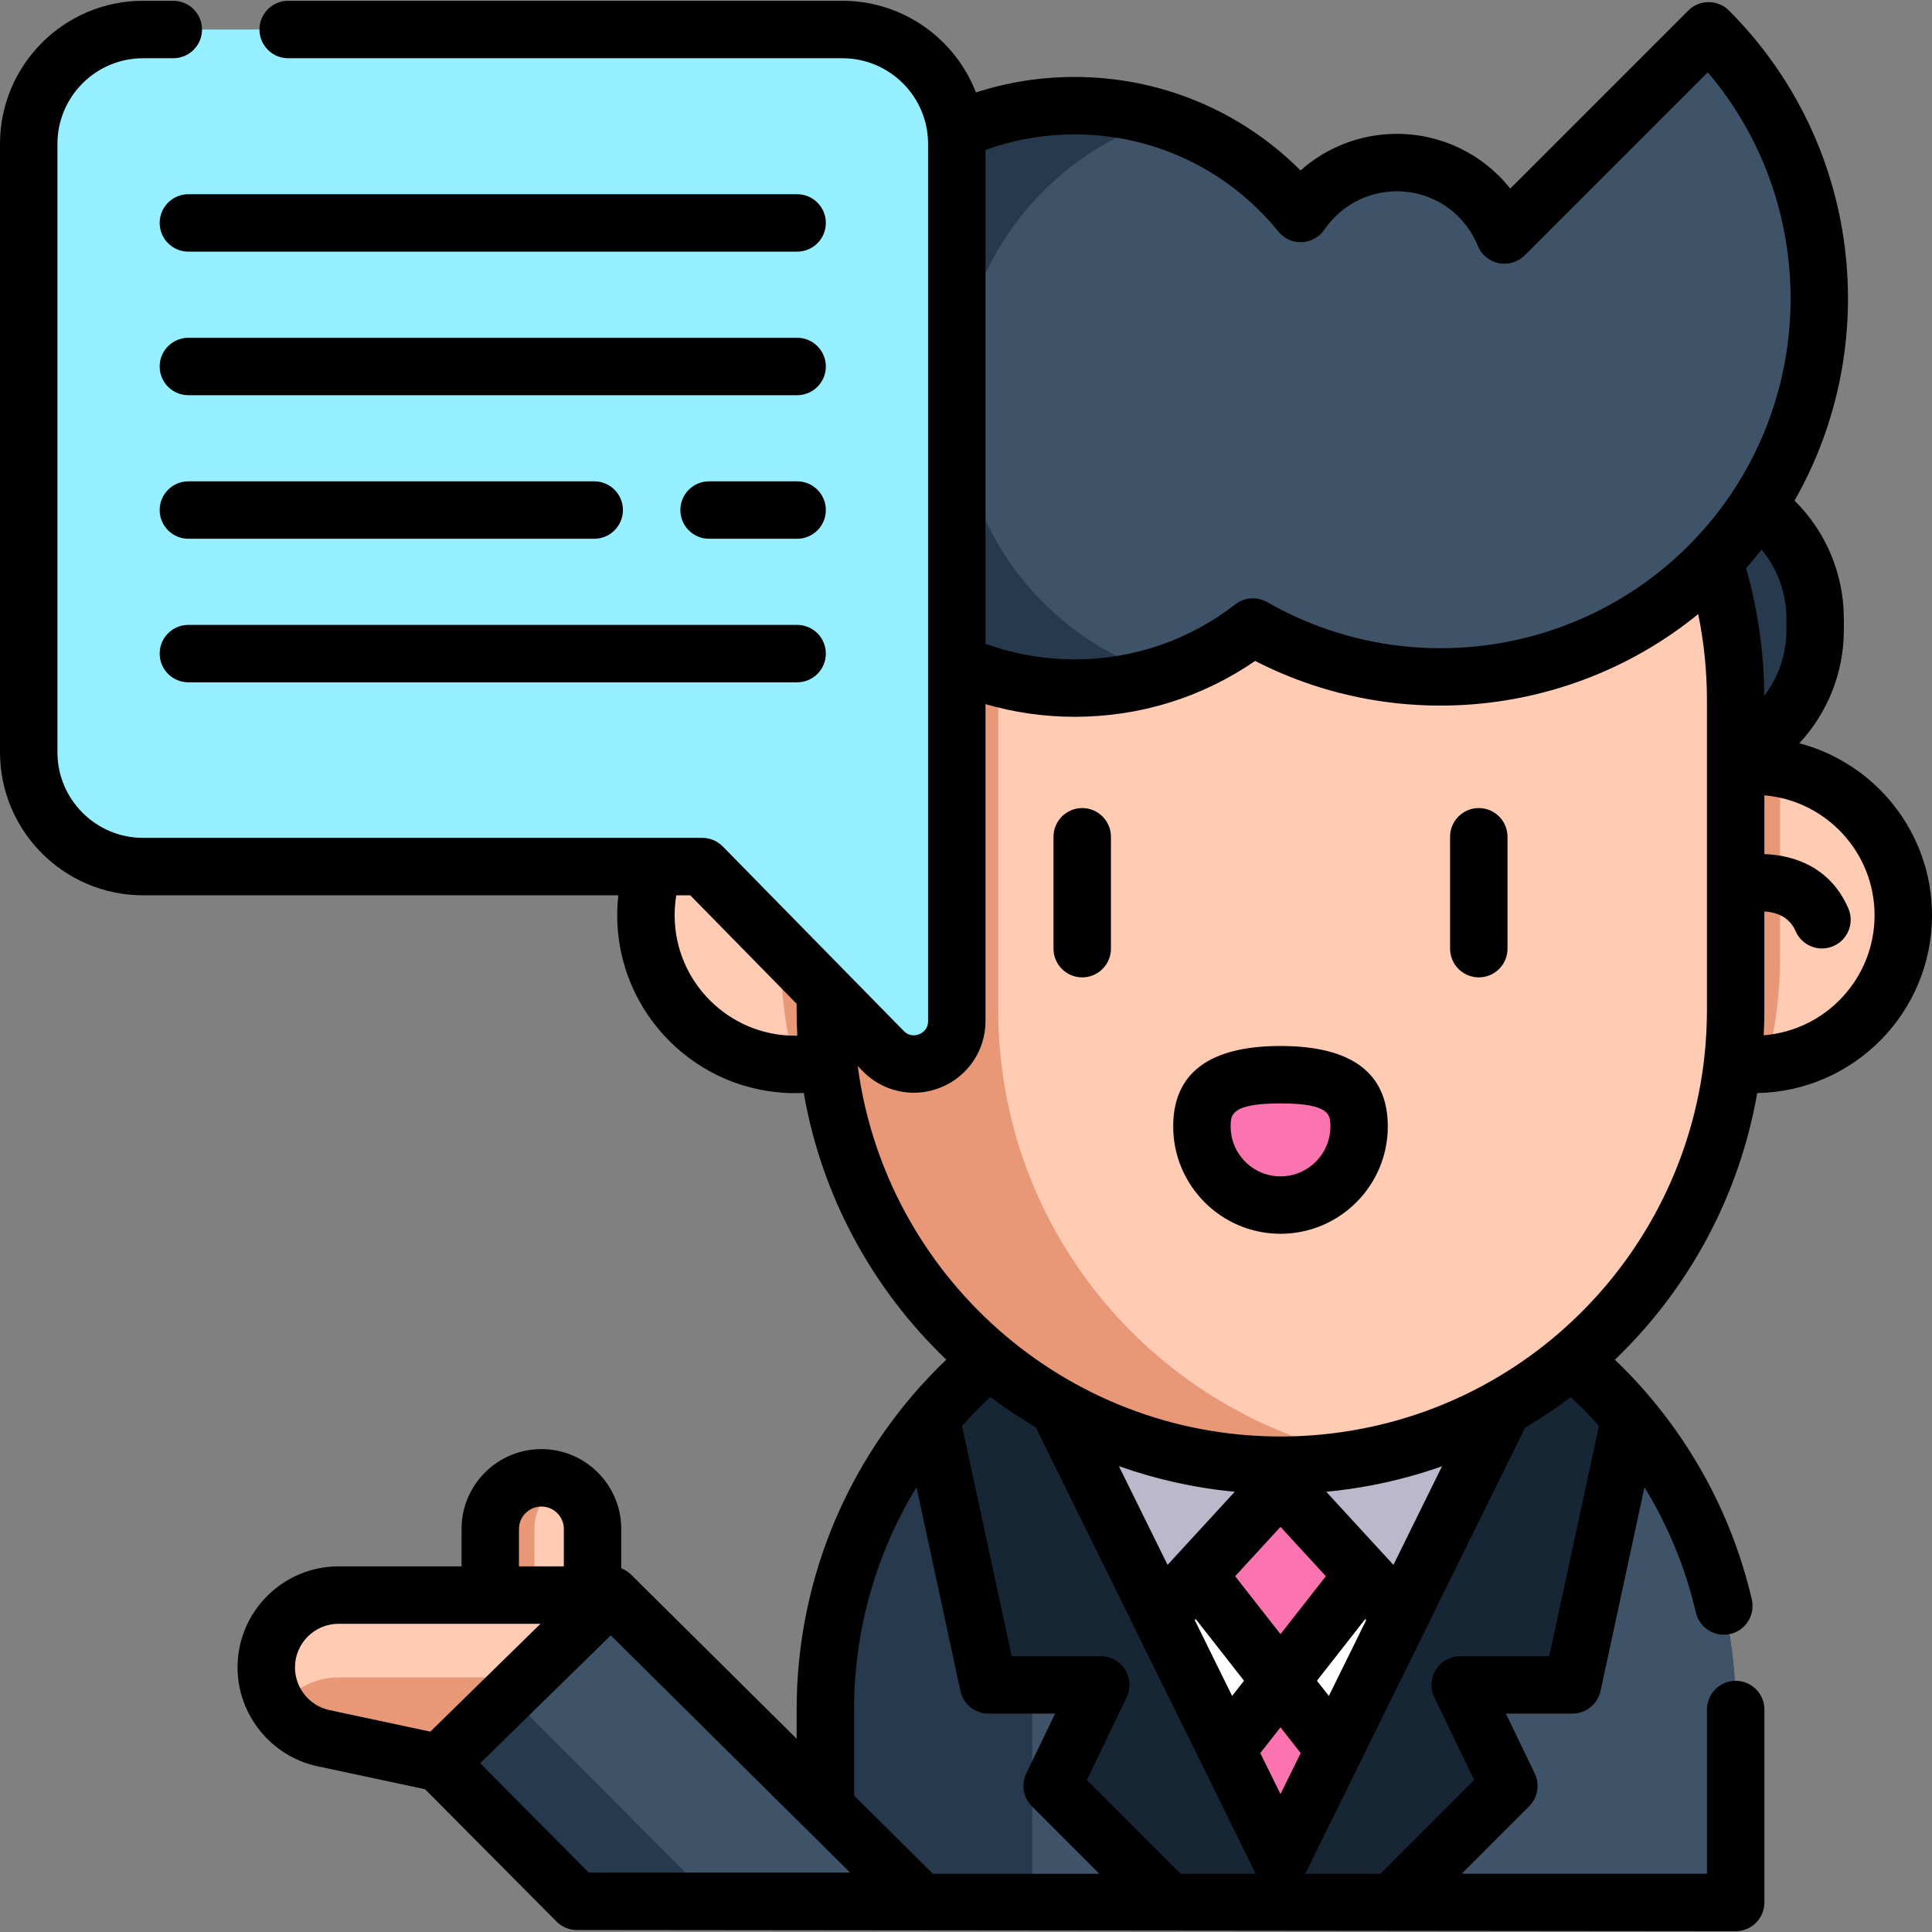 <?xml version="1.0" encoding="iso-8859-1"?>
<!-- Generator: Adobe Illustrator 19.0.0, SVG Export Plug-In . SVG Version: 6.00 Build 0)  -->
<svg xmlns="http://www.w3.org/2000/svg" xmlns:xlink="http://www.w3.org/1999/xlink" version="1.1" id="Layer_1" x="0px" y="0px" viewBox="0 0 504.587 504.587" style="enable-background:new 0 0 504.587 504.587;" xml:space="preserve" width="512" height="512">
<rect x="0" y="0" width="504.587" height="504.587" fill="#808080" stroke="none"/>
<g>
	<g>
		<path style="fill:#27394C;" d="M230.55,125.754h207.768c19.741,0,35.744,16.003,35.744,35.744v3.151    c0,19.741-16.003,35.744-35.744,35.744H230.55c-19.741,0-35.744-16.003-35.744-35.744v-3.151    C194.806,141.757,210.809,125.754,230.55,125.754z"/>
		<path style="fill:#FFCBB3;" d="M497.09,239.044c0,20.455-15.753,37.218-35.784,38.821c-1.045,0.089-2.107,0.133-3.17,0.133    c-2.727,0-5.384-0.275-7.952-0.815H215.561c-2.568,0.54-5.225,0.815-7.952,0.815h-0.027    c-21.509-0.018-38.927-17.444-38.927-38.953c0-20.278,15.496-36.934,35.296-38.768c1.204-0.124,2.426-0.177,3.657-0.177    c1.638,0,3.241,0.097,4.826,0.292h240.876c1.585-0.195,3.188-0.292,4.826-0.292c2.311,0,4.578,0.204,6.774,0.593    C483.197,203.889,497.09,219.846,497.09,239.044z"/>
		<path style="fill:#E89876;" d="M464.911,200.692v49.34c0,9.581-1.248,18.906-3.604,27.832c-1.045,0.089-2.107,0.133-3.17,0.133    c-2.727,0-5.384-0.275-7.952-0.815H215.561c-2.568,0.54-5.225,0.815-7.952,0.815h-0.027c-2.373-8.97-3.63-18.33-3.63-27.964    v-49.757c1.204-0.124,2.426-0.177,3.657-0.177c1.638,0,3.241,0.097,4.826,0.292h240.876c1.585-0.195,3.188-0.292,4.826-0.292    C460.448,200.099,462.715,200.303,464.911,200.692z"/>
		<path style="fill:#27394C;" d="M453.309,446.483v50.394h-237.75v-50.394c0-65.652,53.219-118.879,118.871-118.879    c9.289,0,18.33,1.071,27.008,3.082c21.987,5.109,41.628,16.32,57.053,31.737C440,383.939,453.309,413.657,453.309,446.483z"/>
		<path style="fill:#3E5268;" d="M453.309,446.483v50.394H269.575v-50.394c0-56.363,39.228-103.569,91.863-115.798    c21.987,5.109,41.628,16.32,57.053,31.737C440,383.939,453.309,413.657,453.309,446.483z"/>
		<polyline style="fill:#FFFFFF;" points="276.378,367.723 334.43,485.528 392.482,367.723   "/>
		<polyline style="fill:#FC74AF;" points="283.405,373.782 334.43,438.958 385.455,373.782   "/>
		<polyline style="fill:#BBB8CC;" points="392.282,368.137 365.813,421.848 334.431,387.686 334.433,387.686 303.051,421.848     276.582,368.137   "/>
		<path style="fill:#172635;" d="M334.433,485.528v11.35h-29.2l-30.44-30.44l12.71-26.39h-29.33l-15.03-69.69    c6.9-8.29,14.92-15.61,23.82-21.75L334.433,485.528z"/>
		<path style="fill:#172635;" d="M334.427,485.528v11.35h29.2l30.44-30.44l-12.71-26.39h29.33l15.03-69.69    c-6.9-8.29-14.92-15.61-23.82-21.75L334.427,485.528z"/>
		<path style="fill:#E89876;" d="M453.309,182.84v80.953c0,57.93-41.442,106.181-96.299,116.728    c-7.305,1.408-14.859,2.143-22.58,2.143c-65.652,0-118.871-53.219-118.871-118.871V182.84    c0-65.651,53.219-118.879,118.871-118.879c7.722,0,15.275,0.735,22.58,2.143c23.776,4.569,45.028,16.223,61.481,32.675    C440,120.297,453.309,150.015,453.309,182.84z"/>
		<path style="fill:#FFCBB3;" d="M453.309,182.84v80.953c0,57.93-41.442,106.181-96.299,116.728    c-54.857-10.547-96.299-58.798-96.299-116.728V182.84c0-57.93,41.442-106.19,96.299-116.736    c23.776,4.569,45.028,16.223,61.481,32.675C440,120.297,453.309,150.015,453.309,182.84z"/>
		<path style="fill:#3E5268;" d="M446.242,8.049l-53.33,53.33c-4.517-11.093-15.392-18.921-28.108-18.921    c-10.435,0-19.636,5.269-25.099,13.289c-13.937-17.17-35.204-28.145-59.045-28.145c-42.002,0-76.052,34.05-76.052,76.052    s34.05,76.052,76.052,76.052c17.546,0,33.692-5.958,46.56-15.939c37.768,21.646,86.764,16.361,119.023-15.897    C484.852,109.259,484.852,46.659,446.242,8.049z"/>
		<path style="fill:#27394C;" d="M250.244,103.654c0,34.048,22.377,62.878,53.224,72.566c-7.186,2.268-14.857,3.485-22.81,3.485    c-42.002,0-76.051-34.048-76.051-76.05s34.049-76.05,76.051-76.05c7.953,0,15.607,1.217,22.81,3.485    C272.621,40.776,250.244,69.606,250.244,103.654z"/>
		<polygon style="fill:#FC74AF;" points="348.51,456.948 334.43,485.528 320.35,456.948 334.43,438.958   "/>
		<path style="fill:#FC74AF;" d="M354.959,294.207c0-11.336-9.189-13.524-20.525-13.524c-11.336,0-20.525,2.189-20.525,13.524    c0,11.336,9.189,20.525,20.525,20.525C345.77,314.732,354.959,305.543,354.959,294.207z"/>
		<g>
			<path style="fill:#E89876;" d="M154.762,399.328v32.261h-26.72v-32.261c0-7.38,5.98-13.36,13.36-13.36c2.06,0,4.02,0.47,5.76,1.3     C151.651,389.418,154.762,394.008,154.762,399.328z"/>
			<path style="fill:#FFCBB3;" d="M154.762,399.328v17.26h-15.2v-17.26c0-5.32,3.1-9.91,7.6-12.06     C151.651,389.418,154.762,394.008,154.762,399.328z"/>
			<g>
				<polygon style="fill:#3E5268;" points="114.758,460.428 150.663,496.574 240.244,496.574 159.559,416.588 132.676,442.51           "/>
				<path style="fill:#FFCBB3;" d="M159.56,416.595l-21.98,21.5l-22.82,22.33l-30.27-6.45c-4.36-0.93-8.1-3.32-10.75-6.6      c-0.29-0.36-0.58-0.74-0.84-1.13c-2.13-3.07-3.36-6.8-3.36-10.76c0-10.43,8.46-18.89,18.9-18.89H159.56z"/>
				<path style="fill:#E89876;" d="M137.58,438.095l-22.82,22.33l-30.27-6.45c-4.36-0.93-8.1-3.32-10.75-6.6      c-0.29-0.36-0.58-0.74-0.84-1.13c3.4-4.93,9.09-8.15,15.54-8.15H137.58z"/>
				<polygon style="fill:#27394C;" points="114.758,460.428 150.663,496.574 186.5,496.574 132.676,442.51     "/>
			</g>
		</g>
		<g>
			<path style="fill:#96EFFF;" d="M7.5,37.575v158.889c0,16.494,13.371,29.866,29.866,29.866h146.061l47.262,48.188     c7.025,7.163,19.2,2.189,19.2-7.844v-40.344V37.575c0-16.494-13.371-29.866-29.866-29.866H37.366     C20.871,7.709,7.5,21.081,7.5,37.575z"/>
		</g>
	</g>
	<g>
		<path d="M282.646,255.264c4.142,0,7.5-3.358,7.5-7.5v-29.22c0-4.142-3.358-7.5-7.5-7.5s-7.5,3.358-7.5,7.5v29.22    C275.146,251.906,278.504,255.264,282.646,255.264z"/>
		<path d="M386.222,255.264c4.142,0,7.5-3.358,7.5-7.5v-29.22c0-4.142-3.358-7.5-7.5-7.5s-7.5,3.358-7.5,7.5v29.22    C378.722,251.906,382.08,255.264,386.222,255.264z"/>
		<path d="M458.936,285.478c25.245-0.431,45.652-21.088,45.652-46.433c0-21.535-14.737-39.689-34.656-44.922    c7.321-7.876,11.628-18.37,11.628-29.474v-3.15c0-11.634-4.724-22.697-12.876-30.756c23.197-40.613,17.49-93.369-17.138-127.997    c-2.929-2.929-7.678-2.929-10.606,0l-46.503,46.502c-7.054-8.907-17.852-14.289-29.634-14.289c-9.371,0-18.28,3.467-25.135,9.558    c-15.601-15.613-36.665-24.418-59.004-24.418c-8.865,0-17.502,1.362-25.777,4.054c-5.405-13.99-18.989-23.943-34.862-23.943    H75.264c-4.142,0-7.5,3.358-7.5,7.5s3.358,7.5,7.5,7.5h144.759c12.332,0,22.365,10.033,22.365,22.366v229.099    c0,2.244-1.61,3.145-2.302,3.427c-0.691,0.283-2.472,0.767-4.043-0.835l-47.262-48.188c-1.411-1.438-3.34-2.249-5.354-2.249    H37.366C25.033,218.829,15,208.796,15,196.464V37.575c0-12.333,10.033-22.366,22.366-22.366h7.896c4.142,0,7.5-3.358,7.5-7.5    s-3.358-7.5-7.5-7.5h-7.896C16.762,0.209,0,16.971,0,37.575v158.889c0,20.603,16.762,37.365,37.366,37.365h124.136    c-0.194,1.727-0.3,3.467-0.3,5.219c0,25.613,20.837,46.45,46.45,46.45c0.757,0,1.513-0.022,2.267-0.058    c4.706,27.161,18.108,51.379,37.23,69.666c-24.936,23.811-39.087,56.65-39.087,91.382v7.617l-43.223-42.841    c-0.76-0.753-1.643-1.306-2.582-1.668v-10.273c0-11.501-9.356-20.857-20.857-20.857s-20.857,9.357-20.857,20.857v9.767H88.436    c-14.556,0-26.398,11.842-26.398,26.398c0,12.377,8.786,23.235,20.891,25.817l28.082,5.991l34.333,34.562    c1.408,1.417,3.323,2.214,5.321,2.214l302.648,0.304c4.142,0,7.5-3.358,7.5-7.5v-50.39c0-4.142-3.358-7.5-7.5-7.5    s-7.5,3.358-7.5,7.5v42.89h-64.075l17.638-17.637c2.254-2.253,2.837-5.685,1.454-8.557l-7.528-15.635h17.386    c3.533,0,6.587-2.466,7.332-5.919l11.473-53.206c6.175,10.089,10.726,21.118,13.425,32.719c0.806,3.463,3.889,5.802,7.298,5.802    c0.563,0,1.134-0.064,1.706-0.197c4.034-0.939,6.544-4.97,5.605-9.005c-5.333-22.921-16.997-43.886-33.731-60.629    c-0.665-0.665-1.344-1.327-2.034-1.985C440.957,336.736,454.245,312.435,458.936,285.478z M489.587,239.045    c0,16.503-12.777,30.068-28.957,31.345c0.113-2.184,0.178-4.38,0.178-6.588v-25.75c3.035,0.185,6.495,1.316,8.164,5.154    c1.228,2.825,3.986,4.511,6.882,4.511c0.998,0,2.013-0.2,2.986-0.624c3.799-1.651,5.54-6.07,3.888-9.868    c-4.616-10.616-13.947-13.881-21.919-14.162v-15.341C476.904,209.084,489.587,222.607,489.587,239.045z M466.56,161.498v3.15    c0,6.274-2.11,12.246-5.773,17.074c-0.099-11.348-1.69-22.535-4.754-33.333c1.406-1.588,2.757-3.208,4.051-4.858    C464.211,148.538,466.56,154.876,466.56,161.498z M333.877,60.474c1.493,1.84,3.755,2.865,6.136,2.768    c2.368-0.098,4.549-1.31,5.885-3.268c4.277-6.271,11.344-10.016,18.903-10.016c9.329,0,17.637,5.594,21.165,14.251    c0.948,2.326,2.999,4.024,5.461,4.521c2.462,0.497,5.011-0.272,6.787-2.049l47.811-47.811    c30.448,35.859,28.751,89.855-5.087,123.694c-29.089,29.089-74.318,35.132-109.988,14.696c-2.636-1.51-5.923-1.281-8.324,0.581    c-12.121,9.399-26.632,14.367-41.964,14.367c-8.045,0-15.849-1.382-23.274-4.074V39.172c7.425-2.691,15.229-4.073,23.274-4.073    C301.397,35.098,320.794,44.347,333.877,60.474z M207.651,270.498c-17.341,0-31.45-14.108-31.45-31.45    c0-1.759,0.145-3.503,0.432-5.219h3.643l27.781,28.326v1.648c0,2.241,0.061,4.468,0.177,6.681    C208.04,270.487,207.846,270.498,207.651,270.498z M224.019,278.429l1.314,1.34c3.599,3.67,8.41,5.619,13.327,5.618    c2.383,0,4.792-0.458,7.098-1.4c7.064-2.886,11.629-9.682,11.629-17.313v-82.775c7.511,2.182,15.297,3.31,23.274,3.31    c17.032,0,33.23-5.028,47.151-14.588c37.604,19.292,83.195,14.264,115.712-12.233c1.508,7.346,2.283,14.859,2.283,22.456v80.96    c0,53.321-37.941,99.312-90.22,109.356c-6.929,1.337-14.048,2.014-21.16,2.014C277.976,375.173,231.204,332.951,224.019,278.429z     M334.43,426.792l-11.841-15.125l11.844-12.893l11.841,12.89L334.43,426.792z M304.937,408.708l-12.71-25.791    c9.609,3.415,19.748,5.697,30.259,6.687L304.937,408.708z M312.303,422.862l12.602,16.097l-3.107,3.969l-9.751-19.788    L312.303,422.862z M334.43,451.127l5.272,6.736l-5.272,10.698l-5.272-10.698L334.43,451.127z M347.061,442.928l-3.107-3.969    l12.604-16.1l0.255,0.278L347.061,442.928z M363.927,408.708l-17.546-19.099c4.05-0.382,8.074-0.955,12.042-1.721    c6.258-1.202,12.332-2.863,18.196-4.935L363.927,408.708z M270.505,372.772l57.197,116.071c0.092,0.187,0.206,0.358,0.312,0.535    h-19.679l-24.481-24.481l10.397-21.594c1.119-2.324,0.965-5.06-0.407-7.244c-1.372-2.184-3.771-3.51-6.35-3.51h-23.266    l-12.967-60.132c2.333-2.617,4.794-5.14,7.388-7.549C262.441,367.718,266.401,370.355,270.505,372.772z M223.062,446.488    c0-20.776,5.745-40.786,16.307-58.063l11.473,53.204c0.745,3.454,3.799,5.919,7.332,5.919h17.386l-7.528,15.635    c-1.383,2.872-0.8,6.303,1.454,8.557l17.638,17.637h-43.473l-20.588-20.406V446.488z M135.542,399.324    c0-3.23,2.627-5.857,5.857-5.857s5.857,2.628,5.857,5.857v9.767h-11.715V399.324z M77.037,435.49    c0-6.285,5.113-11.398,11.398-11.398h39.606h13.128l-28.782,28.162l-26.331-5.617C80.831,445.522,77.037,440.834,77.037,435.49z     M125.404,460.504l34.121-33.386l62.509,61.957h-68.25L125.404,460.504z M413.187,367.72c1.522,1.523,2.985,3.095,4.411,4.695    l-12.967,60.133h-23.266c-2.58,0-4.978,1.325-6.35,3.51c-1.373,2.184-1.526,4.92-0.407,7.244l10.397,21.594l-24.481,24.481    h-19.679c0.106-0.177,0.22-0.348,0.312-0.535l57.155-115.978c4.143-2.431,8.13-5.087,11.944-7.954    C411.259,365.84,412.242,366.775,413.187,367.72z"/>
		<path d="M334.434,322.232c15.453,0,28.025-12.572,28.025-28.025c0-13.951-9.429-21.024-28.025-21.024    c-18.596,0-28.024,7.074-28.024,21.024C306.41,309.66,318.981,322.232,334.434,322.232z M334.434,288.183    c13.025,0,13.025,3.063,13.025,6.024c0,7.182-5.843,13.025-13.025,13.025c-7.182,0-13.024-5.843-13.024-13.025    C321.41,291.246,321.41,288.183,334.434,288.183z"/>
		<path d="M208.187,50.721H49.201c-4.142,0-7.5,3.358-7.5,7.5s3.358,7.5,7.5,7.5h158.986c4.142,0,7.5-3.358,7.5-7.5    S212.329,50.721,208.187,50.721z"/>
		<path d="M208.187,88.215H49.201c-4.142,0-7.5,3.358-7.5,7.5s3.358,7.5,7.5,7.5h158.986c4.142,0,7.5-3.358,7.5-7.5    S212.329,88.215,208.187,88.215z"/>
		<path d="M208.187,125.709h-22.994c-4.142,0-7.5,3.358-7.5,7.5s3.358,7.5,7.5,7.5h22.994c4.142,0,7.5-3.358,7.5-7.5    S212.329,125.709,208.187,125.709z"/>
		<path d="M49.201,140.709h105.991c4.142,0,7.5-3.358,7.5-7.5s-3.358-7.5-7.5-7.5H49.201c-4.142,0-7.5,3.358-7.5,7.5    S45.059,140.709,49.201,140.709z"/>
		<path d="M49.201,178.203h158.986c4.142,0,7.5-3.358,7.5-7.5s-3.358-7.5-7.5-7.5H49.201c-4.142,0-7.5,3.358-7.5,7.5    S45.059,178.203,49.201,178.203z"/>
	</g>
</g>















</svg>
